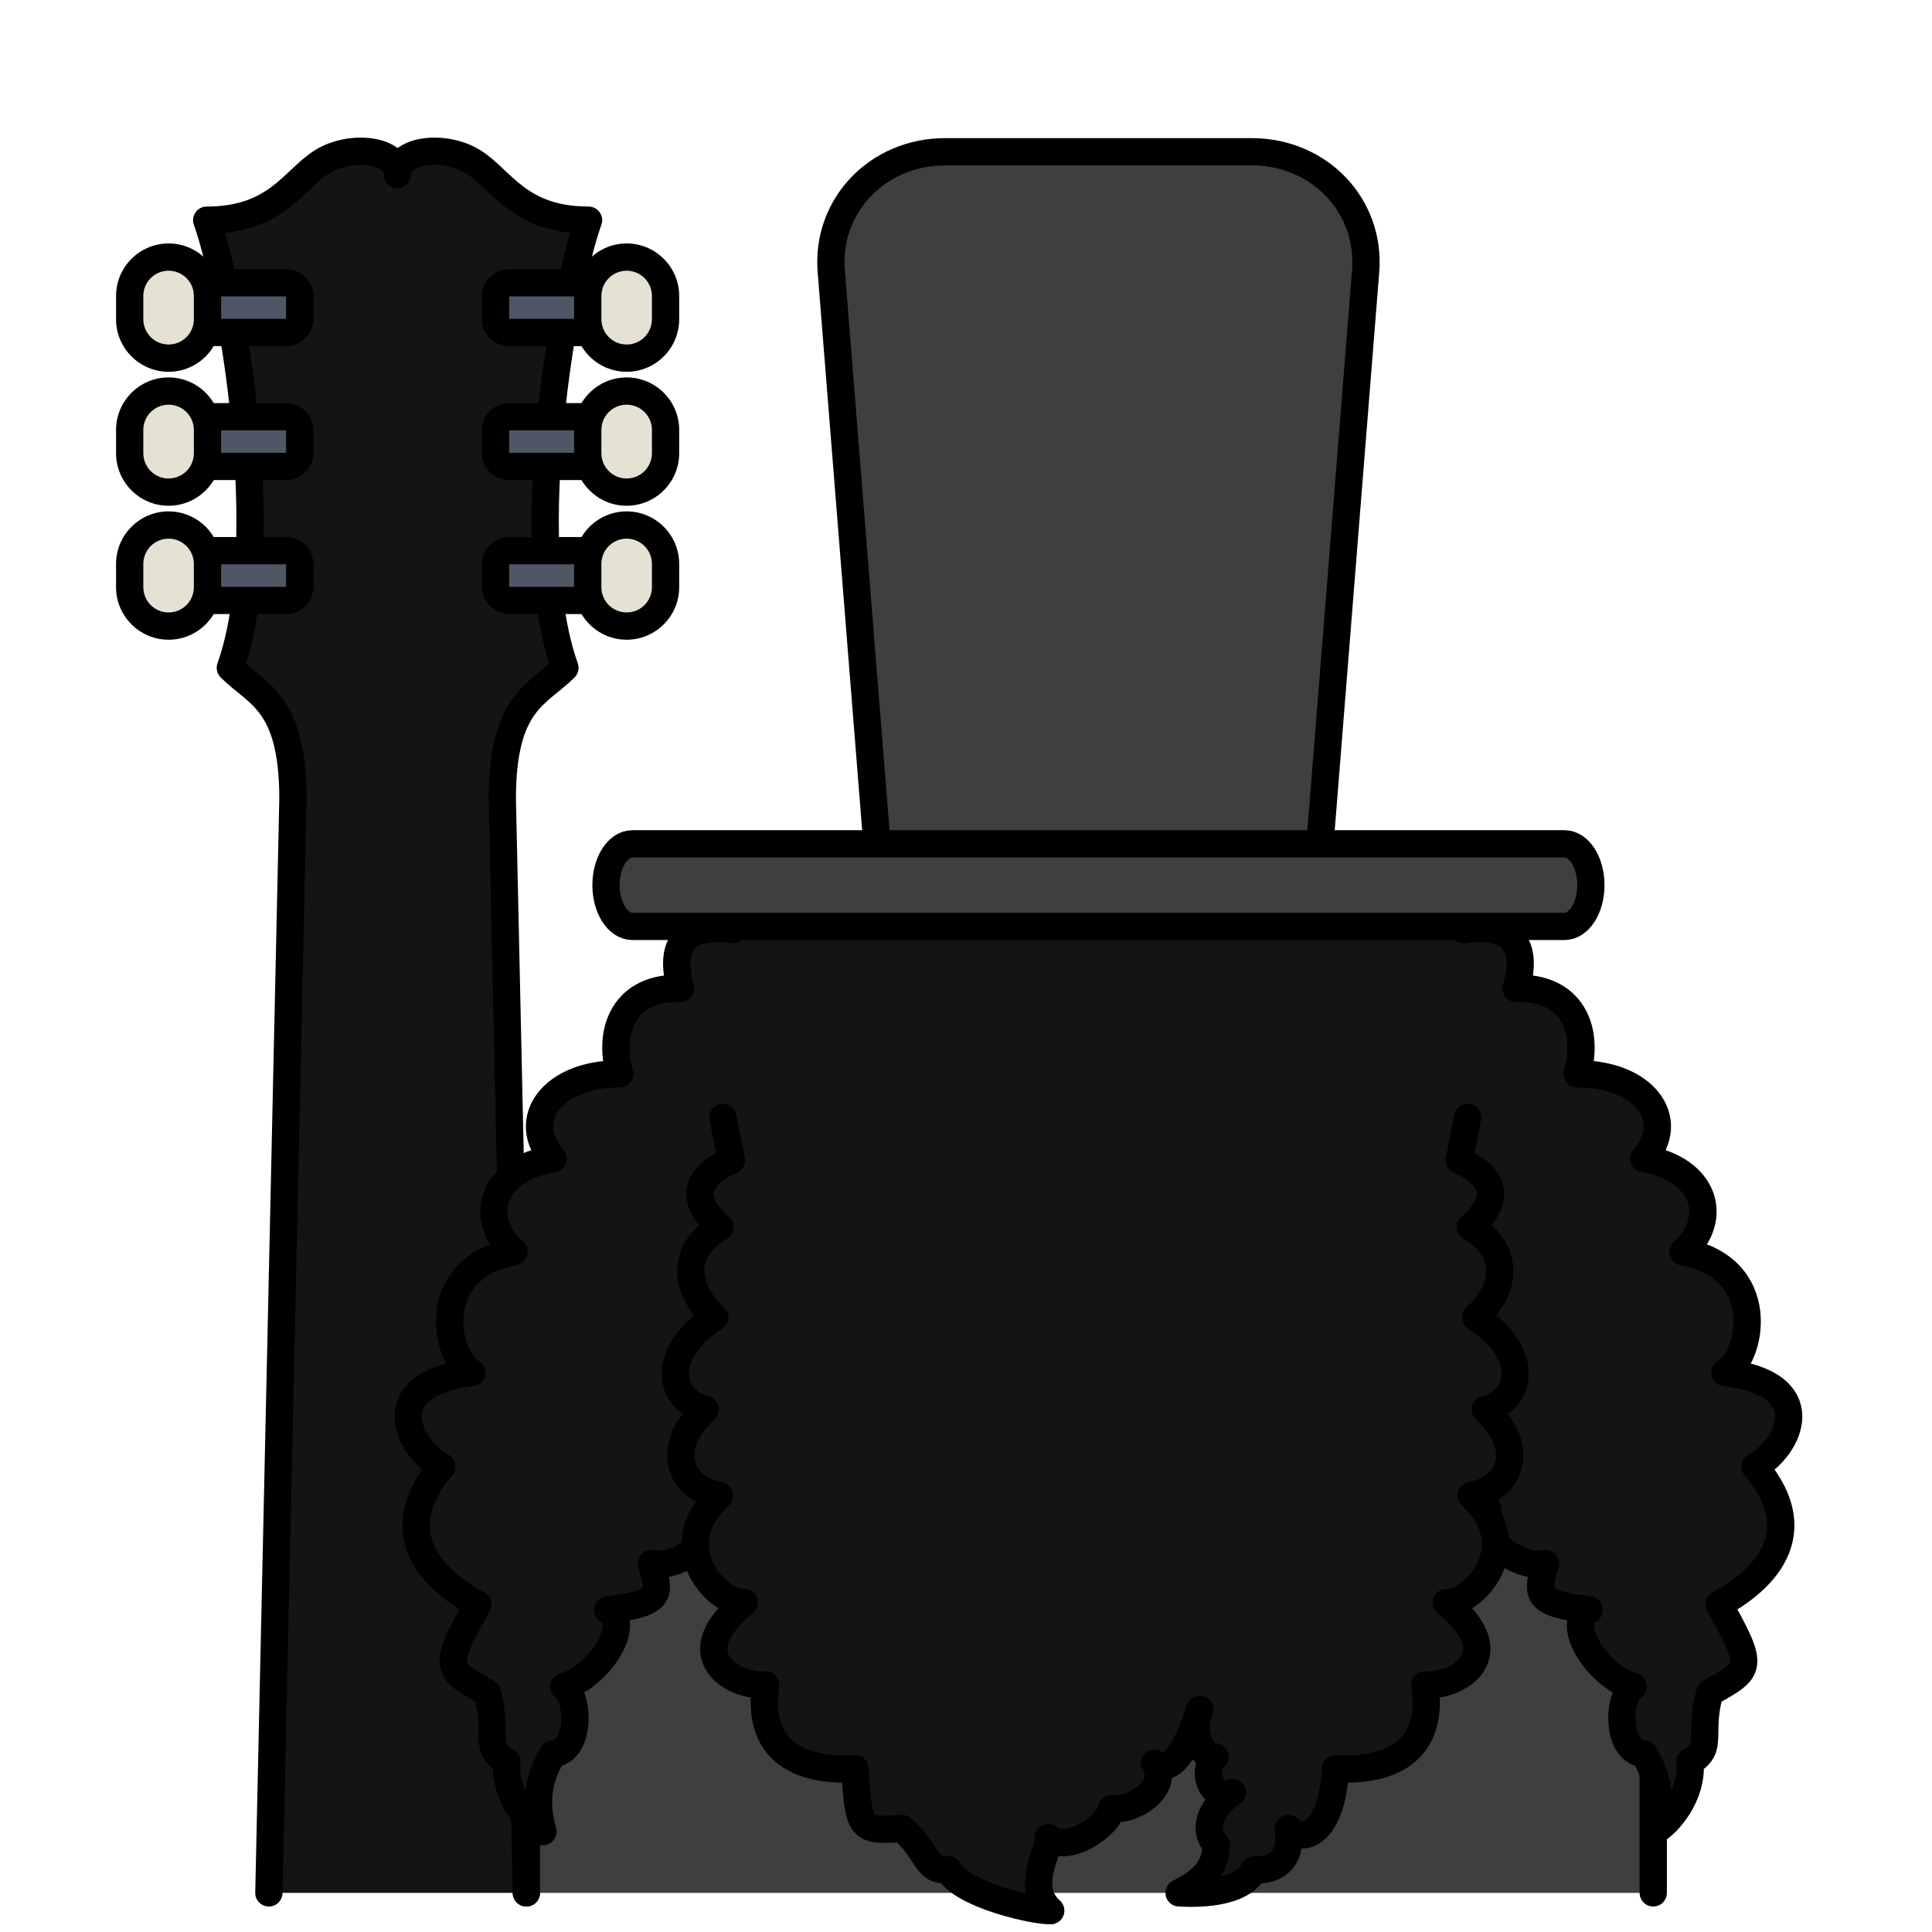 <?xml version="1.0" encoding="utf-8"?>
<!-- Generator: Adobe Illustrator 16.0.0, SVG Export Plug-In . SVG Version: 6.00 Build 0)  -->
<!DOCTYPE svg PUBLIC "-//W3C//DTD SVG 1.1//EN" "http://www.w3.org/Graphics/SVG/1.1/DTD/svg11.dtd">
<svg version="1.1" xmlns="http://www.w3.org/2000/svg" xmlns:xlink="http://www.w3.org/1999/xlink" x="0px" y="0px"
	 width="566.93px" height="566.93px" viewBox="0 0 566.93 566.93" enable-background="new 0 0 566.93 566.93" xml:space="preserve">
<g id="fond" display="none">
	
		<rect x="-10849.873" y="-8861.898" display="inline" fill-rule="evenodd" clip-rule="evenodd" fill="#58595B" width="15942.492" height="15814.695"/>
</g>
<g id="en_cours">
</g>
<g id="fini">
	<g>
		<g>
			<path fill="#141414" d="M116.68,51.189c0-7.415,13.742-8.945,22.127-3.736c8.387,5.208,13.418,17.154,33.898,17.154
				c-7.18,19.893-20.363,93.573-6.938,131.355c-7.945,7.945-18.369,9.887-18.369,38.488l7.063,321.002H78.896l7.063-321.002
				c0-28.602-10.424-30.543-18.367-38.488c13.424-37.782,0.24-111.463-6.939-131.355c20.48,0,25.512-11.946,33.898-17.154
				C102.938,42.244,116.68,43.774,116.68,51.189"/>
			<g>
				
					<path fill="#141414" stroke="#000000" stroke-width="8" stroke-linecap="round" stroke-linejoin="round" stroke-miterlimit="10" d="
					M78.896,555.453l7.063-321.002c0-28.602-10.424-30.543-18.367-38.488c13.424-37.782,0.24-111.463-6.939-131.355
					c20.48,0,25.512-11.946,33.898-17.154c8.387-5.209,22.129-3.679,22.129,3.736"/>
				
					<path fill="#141414" stroke="#000000" stroke-width="8" stroke-linecap="round" stroke-linejoin="round" stroke-miterlimit="10" d="
					M116.68,51.189c0-7.415,13.742-8.945,22.127-3.736c8.387,5.208,13.418,17.154,33.898,17.154
					c-7.18,19.893-20.363,93.573-6.938,131.355c-7.945,7.945-18.369,9.887-18.369,38.488l7.063,321.002"/>
				<g>
					<g>
						<g>
							<g>
								<path fill="#4F5666" d="M51.707,97.563c-2.209,0-4-1.791-4-4v-6.591c0-2.209,1.791-4,4-4h32.25c2.209,0,4,1.791,4,4v6.591
									c0,2.209-1.791,4-4,4H51.707z"/>
								<path d="M83.957,86.972v6.591h-32.25v-6.591H83.957 M83.957,78.972h-32.25c-4.418,0-8,3.582-8,8v6.591c0,4.418,3.582,8,8,8
									h32.25c4.418,0,8-3.582,8-8v-6.591C91.957,82.554,88.375,78.972,83.957,78.972L83.957,78.972z"/>
							</g>
							<g>
								<path fill="#E5E2D3" d="M49.471,105.096c-6.294,0-11.414-5.121-11.414-11.415v-6.827c0-6.294,5.12-11.414,11.414-11.414
									c6.295,0,11.416,5.12,11.416,11.414v6.827C60.887,99.975,55.766,105.096,49.471,105.096z"/>
								<path d="M49.471,79.439c4.096,0,7.416,3.319,7.416,7.414v6.827c0,4.096-3.32,7.415-7.416,7.415s-7.414-3.319-7.414-7.415
									v-6.827C42.057,82.759,45.375,79.439,49.471,79.439 M49.471,71.439c-8.499,0-15.414,6.915-15.414,15.414v6.827
									c0,8.5,6.915,15.415,15.414,15.415c8.5,0,15.416-6.915,15.416-15.415v-6.827C64.887,78.354,57.971,71.439,49.471,71.439
									L49.471,71.439z"/>
							</g>
						</g>
						<g>
							<g>
								<path fill="#4F5666" d="M51.707,136.875c-2.209,0-4-1.791-4-4v-6.591c0-2.209,1.791-4,4-4h32.25c2.209,0,4,1.791,4,4v6.591
									c0,2.209-1.791,4-4,4H51.707z"/>
								<path d="M83.957,126.284v6.591h-32.25v-6.591H83.957 M83.957,118.284h-32.25c-4.418,0-8,3.582-8,8v6.591
									c0,4.418,3.582,8,8,8h32.25c4.418,0,8-3.582,8-8v-6.591C91.957,121.866,88.375,118.284,83.957,118.284L83.957,118.284z"/>
							</g>
							<g>
								<path fill="#E5E2D3" d="M49.471,144.408c-6.294,0-11.414-5.121-11.414-11.415v-6.827c0-6.294,5.12-11.415,11.414-11.415
									c6.295,0,11.416,5.121,11.416,11.415v6.827C60.887,139.287,55.766,144.408,49.471,144.408z"/>
								<path d="M49.471,118.751c4.096,0,7.416,3.319,7.416,7.415v6.827c0,4.095-3.32,7.415-7.416,7.415s-7.414-3.32-7.414-7.415
									v-6.827C42.057,122.07,45.375,118.751,49.471,118.751 M49.471,110.751c-8.499,0-15.414,6.915-15.414,15.415v6.827
									c0,8.5,6.915,15.415,15.414,15.415c8.5,0,15.416-6.915,15.416-15.415v-6.827C64.887,117.666,57.971,110.751,49.471,110.751
									L49.471,110.751z"/>
							</g>
						</g>
						<g>
							<g>
								<path fill="#4F5666" d="M51.707,176.188c-2.209,0-4-1.791-4-4v-6.592c0-2.209,1.791-4,4-4h32.25c2.209,0,4,1.791,4,4v6.592
									c0,2.209-1.791,4-4,4H51.707z"/>
								<path d="M83.957,165.596v6.592h-32.25v-6.592H83.957 M83.957,157.596h-32.25c-4.418,0-8,3.582-8,8v6.592
									c0,4.418,3.582,8,8,8h32.25c4.418,0,8-3.582,8-8v-6.592C91.957,161.178,88.375,157.596,83.957,157.596L83.957,157.596z"/>
							</g>
							<g>
								<path fill="#E5E2D3" d="M49.471,183.721c-6.294,0-11.414-5.121-11.414-11.416v-6.826c0-6.295,5.12-11.416,11.414-11.416
									c6.295,0,11.416,5.121,11.416,11.416v6.826C60.887,178.6,55.766,183.721,49.471,183.721z"/>
								<path d="M49.471,158.063c4.096,0,7.416,3.32,7.416,7.416v6.826c0,4.096-3.32,7.416-7.416,7.416s-7.414-3.32-7.414-7.416
									v-6.826C42.057,161.383,45.375,158.063,49.471,158.063 M49.471,150.063c-8.499,0-15.414,6.916-15.414,15.416v6.826
									c0,8.5,6.915,15.416,15.414,15.416c8.5,0,15.416-6.916,15.416-15.416v-6.826C64.887,156.979,57.971,150.063,49.471,150.063
									L49.471,150.063z"/>
							</g>
						</g>
					</g>
					<g>
						<g>
							<g>
								<path fill="#4F5666" d="M149.4,97.563c-2.209,0-4-1.791-4-4v-6.591c0-2.209,1.791-4,4-4h32.25c2.209,0,4,1.791,4,4v6.591
									c0,2.209-1.791,4-4,4H149.4z"/>
								<path d="M181.65,86.972v6.591H149.4v-6.591H181.65 M181.65,78.972H149.4c-4.418,0-8,3.582-8,8v6.591c0,4.418,3.582,8,8,8
									h32.25c4.418,0,8-3.582,8-8v-6.591C189.65,82.554,186.068,78.972,181.65,78.972L181.65,78.972z"/>
							</g>
							<g>
								<path fill="#E5E2D3" d="M183.887,105.096c-6.294,0-11.414-5.121-11.414-11.415v-6.827c0-6.294,5.12-11.414,11.414-11.414
									c6.295,0,11.416,5.12,11.416,11.414v6.827C195.303,99.975,190.182,105.096,183.887,105.096z"/>
								<path d="M183.887,79.439c4.096,0,7.416,3.319,7.416,7.414v6.827c0,4.096-3.32,7.415-7.416,7.415s-7.414-3.319-7.414-7.415
									v-6.827C176.473,82.759,179.791,79.439,183.887,79.439 M183.887,71.439c-8.499,0-15.414,6.915-15.414,15.414v6.827
									c0,8.5,6.915,15.415,15.414,15.415c8.5,0,15.416-6.915,15.416-15.415v-6.827C199.303,78.354,192.387,71.439,183.887,71.439
									L183.887,71.439z"/>
							</g>
						</g>
						<g>
							<g>
								<path fill="#4F5666" d="M149.4,136.875c-2.209,0-4-1.791-4-4v-6.591c0-2.209,1.791-4,4-4h32.25c2.209,0,4,1.791,4,4v6.591
									c0,2.209-1.791,4-4,4H149.4z"/>
								<path d="M181.65,126.284v6.591H149.4v-6.591H181.65 M181.65,118.284H149.4c-4.418,0-8,3.582-8,8v6.591c0,4.418,3.582,8,8,8
									h32.25c4.418,0,8-3.582,8-8v-6.591C189.65,121.866,186.068,118.284,181.65,118.284L181.65,118.284z"/>
							</g>
							<g>
								<path fill="#E5E2D3" d="M183.887,144.408c-6.294,0-11.414-5.121-11.414-11.415v-6.827c0-6.294,5.12-11.415,11.414-11.415
									c6.295,0,11.416,5.121,11.416,11.415v6.827C195.303,139.287,190.182,144.408,183.887,144.408z"/>
								<path d="M183.887,118.751c4.096,0,7.416,3.319,7.416,7.415v6.827c0,4.095-3.32,7.415-7.416,7.415s-7.414-3.32-7.414-7.415
									v-6.827C176.473,122.07,179.791,118.751,183.887,118.751 M183.887,110.751c-8.499,0-15.414,6.915-15.414,15.415v6.827
									c0,8.5,6.915,15.415,15.414,15.415c8.5,0,15.416-6.915,15.416-15.415v-6.827
									C199.303,117.666,192.387,110.751,183.887,110.751L183.887,110.751z"/>
							</g>
						</g>
						<g>
							<g>
								<path fill="#4F5666" d="M149.4,176.188c-2.209,0-4-1.791-4-4v-6.592c0-2.209,1.791-4,4-4h32.25c2.209,0,4,1.791,4,4v6.592
									c0,2.209-1.791,4-4,4H149.4z"/>
								<path d="M181.65,165.596v6.592H149.4v-6.592H181.65 M181.65,157.596H149.4c-4.418,0-8,3.582-8,8v6.592c0,4.418,3.582,8,8,8
									h32.25c4.418,0,8-3.582,8-8v-6.592C189.65,161.178,186.068,157.596,181.65,157.596L181.65,157.596z"/>
							</g>
							<g>
								<path fill="#E5E2D3" d="M183.887,183.721c-6.294,0-11.414-5.121-11.414-11.416v-6.826c0-6.295,5.12-11.416,11.414-11.416
									c6.295,0,11.416,5.121,11.416,11.416v6.826C195.303,178.6,190.182,183.721,183.887,183.721z"/>
								<path d="M183.887,158.063c4.096,0,7.416,3.32,7.416,7.416v6.826c0,4.096-3.32,7.416-7.416,7.416s-7.414-3.32-7.414-7.416
									v-6.826C176.473,161.383,179.791,158.063,183.887,158.063 M183.887,150.063c-8.499,0-15.414,6.916-15.414,15.416v6.826
									c0,8.5,6.915,15.416,15.414,15.416c8.5,0,15.416-6.916,15.416-15.416v-6.826
									C199.303,156.979,192.387,150.063,183.887,150.063L183.887,150.063z"/>
							</g>
						</g>
					</g>
				</g>
			</g>
		</g>
		<g>
			
				<polyline fill="#3F3F3F" stroke="#000000" stroke-width="8" stroke-linecap="round" stroke-linejoin="round" stroke-miterlimit="10" points="
				154.461,555.453 154.461,394.478 485.129,394.478 485.129,555.453 			"/>
			
				<path fill="#141414" stroke="#000000" stroke-width="8" stroke-linecap="round" stroke-linejoin="round" stroke-miterlimit="10" d="
				M354.912,389.231c0,0-1.582,5.518,8.031,0.188c-4.953,9.562,1.098,15.743,15.635,13.374c-1.939,6.766,2.061,11.048,20.566,12.172
				c-0.148,11.46,4.996,9.016,18.494,8.442c-2.355,8.215,3.99,15.263,18.969,19.558c-5.598,3.103,5.854,17.889,16.902,15.828
				c-2.633,9.182-3.326,11.596,12.83,13.614c-7.461,4.136,2.742,19.612,12.889,22.521c-4.352,2.413-5.402,18.844,3.229,19.75
				c2.41,4.354,6.203,11.191,2.877,22.789c4.352-2.414,11.471-10.83,10.584-20.497c7.148-3.966,2.355-8.215,5.818-20.294
				c12.438-6.894,13.059-7.238,2.719-25.89c5.285-2.932,30.465-16.888,10.541-40.409c10.275-5.695,19.004-24.33-8.818-27.602
				c8.08-4.48,13.01-30.782-12.326-35.433c10.574-9.519,6.928-24.16-11.504-27.353c10.021-11.245,0.369-24.996-19.543-24.855
				c3.715-12.955-1.537-25.639-17.902-25.102c2.91-10.147,1.4-19.471-15.455-17.227l-13.074-13.074H228.287l-13.074,13.074
				c-16.854-2.244-18.363,7.079-15.453,17.227c-16.365-0.537-21.619,12.146-17.904,25.102c-19.91-0.141-29.563,13.61-19.541,24.855
				c-18.432,3.192-22.078,17.834-11.504,27.353c-25.336,4.65-20.408,30.952-12.326,35.433c-27.822,3.271-19.094,21.906-8.82,27.602
				c-19.924,23.521,5.258,37.478,10.543,40.409c-10.34,18.651-9.719,18.996,2.717,25.89c3.463,12.079-1.33,16.328,5.82,20.294
				c-0.889,9.667,6.23,18.083,10.582,20.497c-3.324-11.598,0.469-18.436,2.879-22.789c8.631-0.906,7.58-17.337,3.227-19.75
				c10.146-2.909,20.35-18.386,12.891-22.521c16.154-2.019,15.463-4.433,12.83-13.614c11.047,2.061,22.498-12.726,16.9-15.828
				c14.979-4.295,21.324-11.343,18.969-19.558c13.498,0.573,18.643,3.018,18.496-8.442c18.504-1.124,22.506-5.406,20.566-12.172
				c14.535,2.369,20.586-3.813,15.633-13.374c9.615,5.33,8.033-0.188,8.033-0.188H354.912z"/>
			<g>
				
					<path fill="#3F3F3F" stroke="#000000" stroke-width="8" stroke-linecap="round" stroke-linejoin="round" stroke-miterlimit="10" d="
					M243.92,79.535c-1.518-19.027,13.439-35.003,33.459-35.003h89.906c20.02,0,34.973,15.976,33.455,35.003l-13.092,164.141
					c-1.018,12.753-14.51,22.803-30.164,22.803h-70.307c-15.656,0-29.15-10.05-30.166-22.803L243.92,79.535z"/>
				
					<path fill="#3F3F3F" stroke="#000000" stroke-width="8" stroke-linecap="round" stroke-linejoin="round" stroke-miterlimit="10" d="
					M177.83,259.733c0,6.693,3.473,12.117,7.756,12.117h273.488c4.283,0,7.756-5.424,7.756-12.117l0,0
					c0-6.692-3.473-12.118-7.756-12.118H185.586C181.303,247.615,177.83,253.041,177.83,259.733L177.83,259.733z"/>
			</g>
			
				<path fill="#141414" stroke="#000000" stroke-width="8" stroke-linecap="round" stroke-linejoin="round" stroke-miterlimit="10" d="
				M212.131,327.933l2.483,12.518c-13.297,6.101-10.117,13.58-3.342,19.631c-12.159,7.119-10.161,18.763-1.512,26.487
				c-14.557,9.035-15.272,23.474-2.817,27.06c-11.949,10.783-7.884,23.113,4.181,25.189c-16.308,15.012-0.649,31.895,7.289,31.448
				c-18.75,15.148-3.845,24.707,6.247,24.138c-3.707,26.265,21.027,24.866,26.22,24.574c1.033,18.321,1.645,18.288,13.859,17.598
				c8.064,7.202,6.526,12.496,13.55,12.101c3.79,7.444,25.77,12.229,30.045,11.99c-7.741-6.917-0.422-17.226-0.666-21.5
				c5.067,5.067,17.917-3.417,18.5-8.5c6.666,1,17.332-6.5,12.582-13.25c5.751,4.084,10.709-7.457,13.334-15.832
				c-2.5,5.125-0.25,14.249,4.417,13.916c-4.249,4.25-0.936,13,5.167,10.5c-5.365,3.197-9.479,10.569-4.768,15.281
				c-0.244,4.274-1.048,9.366-10.9,14.172c4.275,0.239,18.21,0.667,22-6.777c7.023,0.396,11.125-3.551,10.058-12.101
				c4.809,4.809,12.826,0.724,13.859-17.598c5.192,0.292,29.927,1.69,26.22-24.574c10.092,0.569,24.997-8.989,6.247-24.138
				c7.938,0.446,23.597-16.437,7.289-31.448c12.064-2.076,16.13-14.406,4.181-25.189c12.455-3.586,11.739-18.024-2.817-27.06
				c8.649-7.725,10.647-19.368-1.512-26.487c6.775-6.051,9.955-13.53-3.342-19.631l2.483-12.518"/>
		</g>
	</g>
</g>
</svg>
